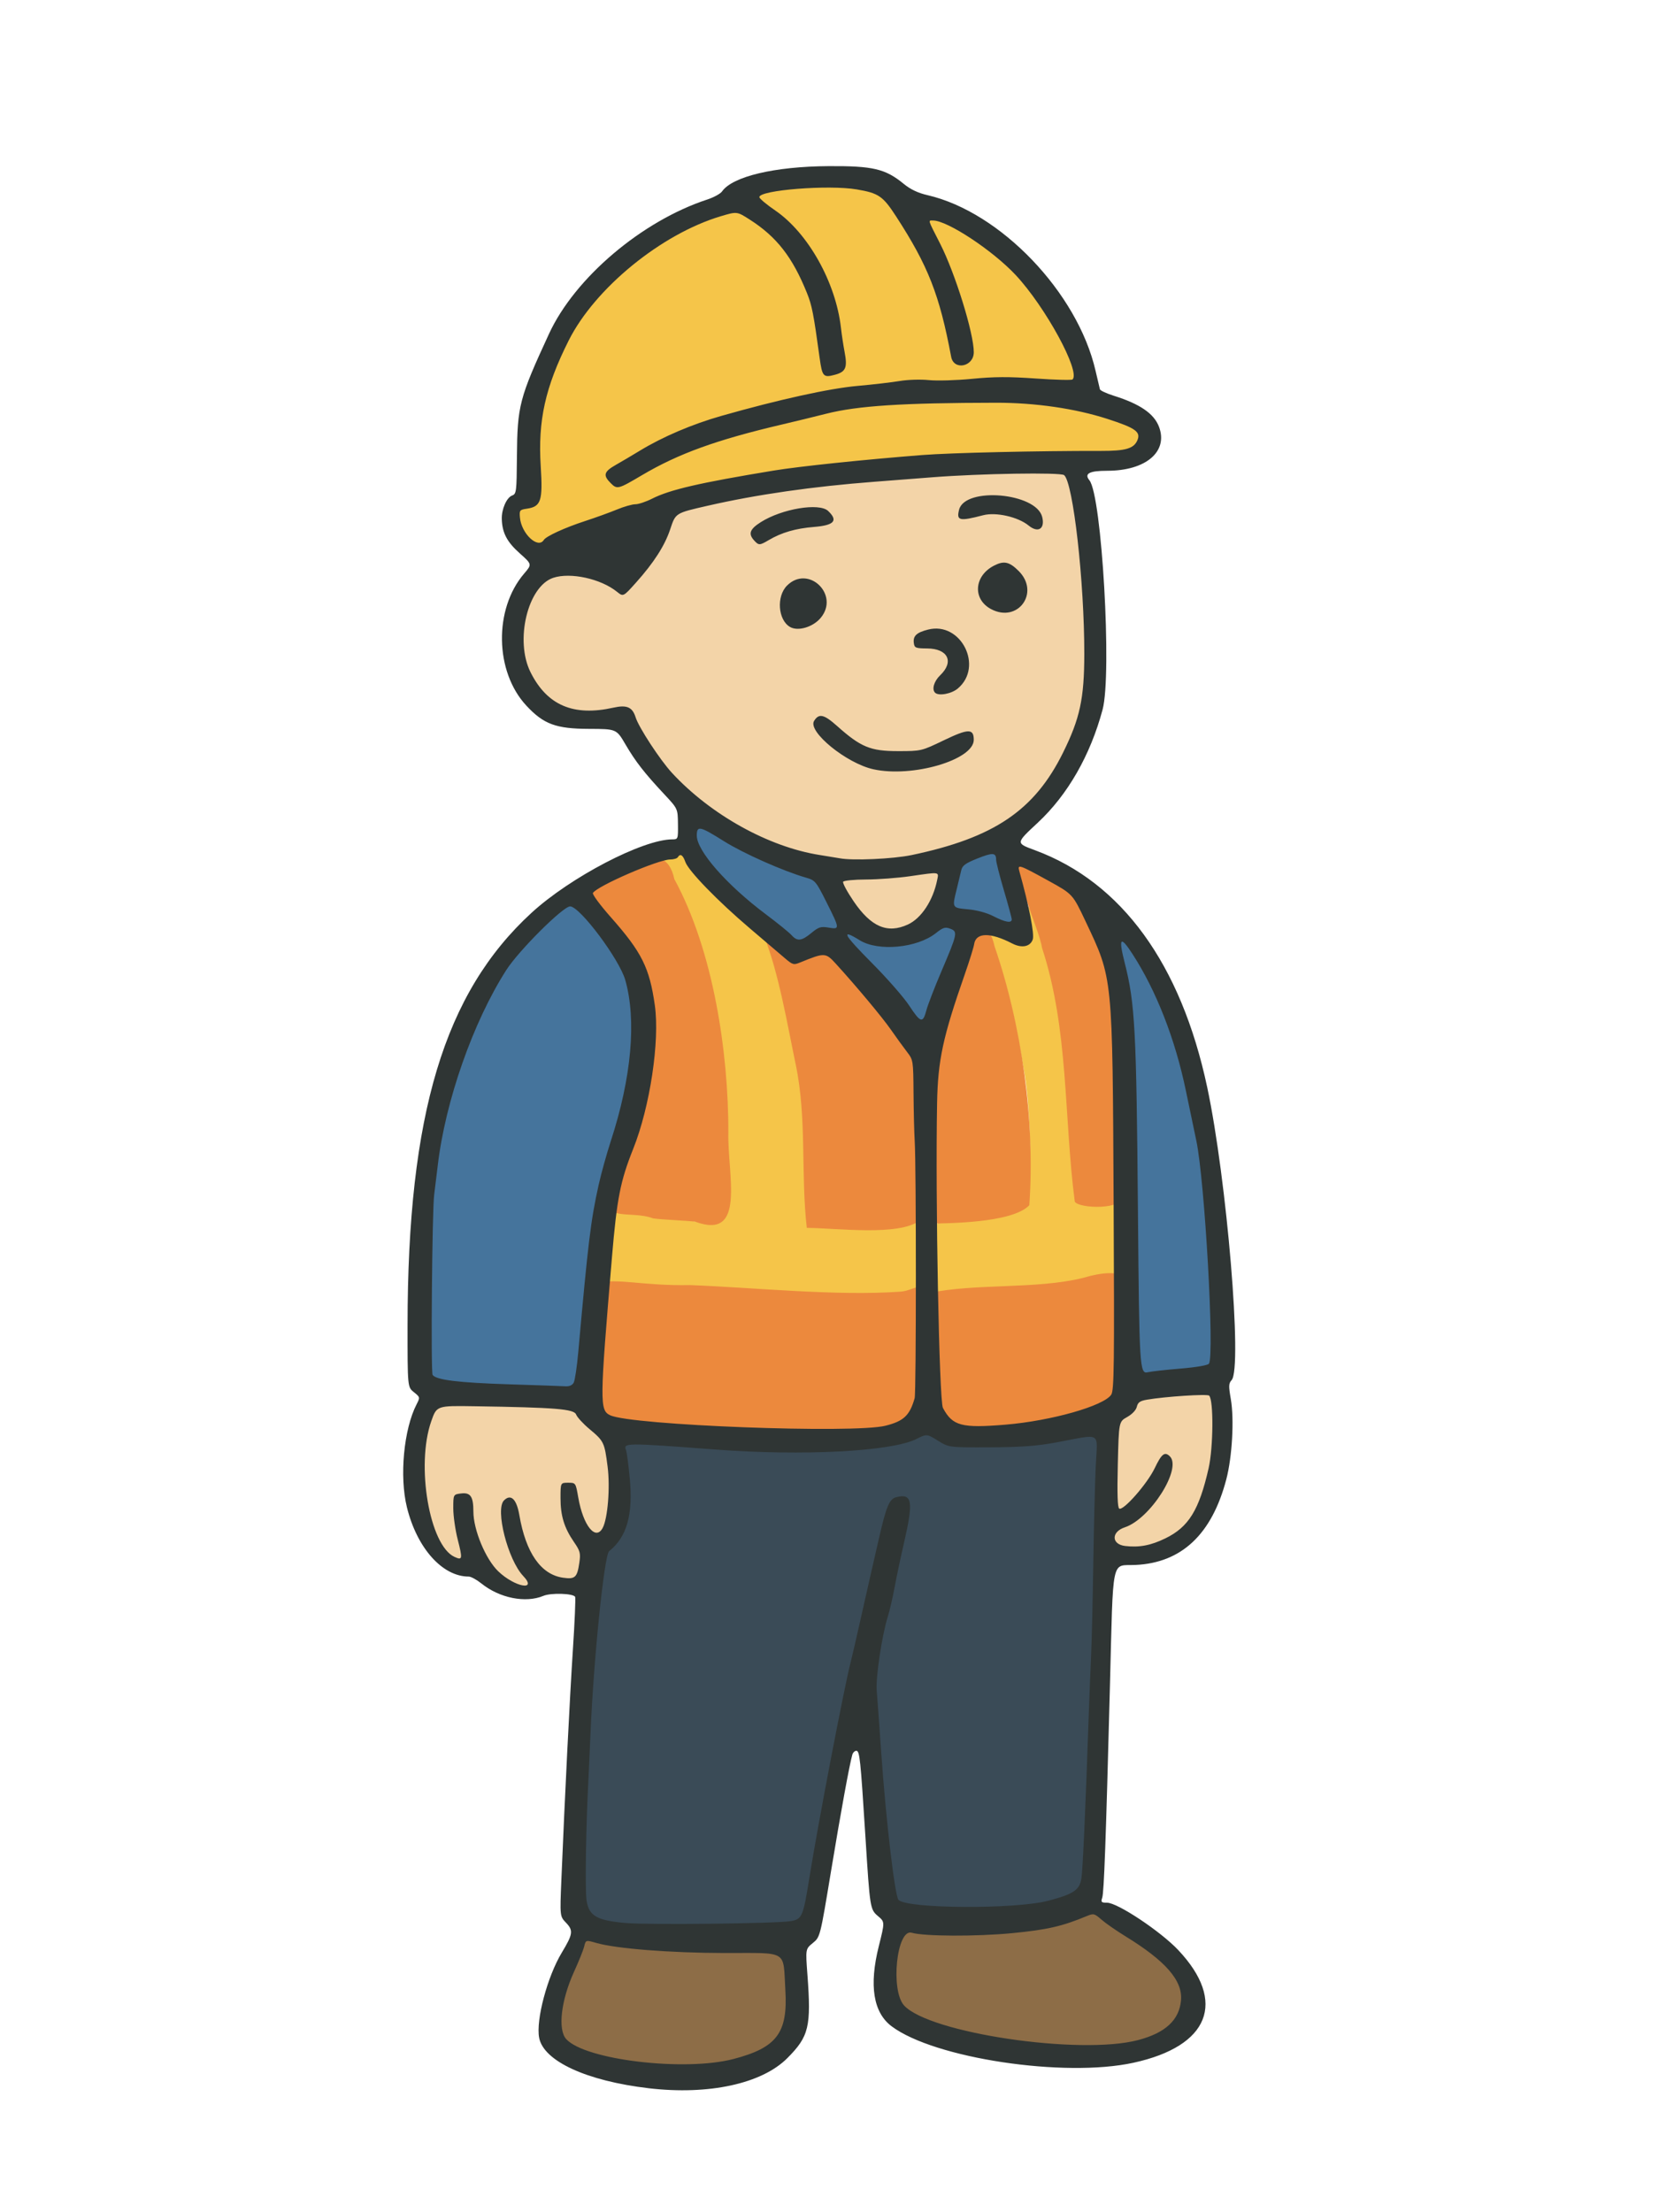 <?xml version="1.0" encoding="UTF-8" standalone="no"?>
<!-- Created with Inkscape (http://www.inkscape.org/) -->

<svg
   width="600"
   height="800"
   viewBox="0 0 158.75 211.667"
   version="1.1"
   id="svg1"
   xml:space="preserve"
   xmlns="http://www.w3.org/2000/svg"
   xmlns:svg="http://www.w3.org/2000/svg"><defs
     id="defs1" /><g
     id="layer1"><g
       id="g39"
       transform="translate(-1.146895e-8,4.872)"><path
         style="display:inline;fill:#f3d4a8"
         d="m 48.922,147.144 c -1.374,-0.881 -3.828,-4.395 -4.17,-6.942 -0.323,-2.403 0.559,-1.556 -0.48,-1.556 -1.527,0 -0.305,1.067 0.341,4.442 0.176,0.921 -0.318,1.901 -1.07,1.474 -0.746,-0.423 -1.453,-1.056 -1.705,-1.28 -1.623,-1.442 -2.256,-8.115 -1.351,-11.142 0.688,-2.302 1.486,-2.955 2.965,-2.848 0.723,0.052 3.703,-0.106 6.389,-0.059 4.883,0.085 6.034,0.756 6.411,1.367 0.208,0.336 1.4,1.71 1.948,2.115 1.407,1.042 0.942,4.484 0.425,7.833 -0.518,3.349 -2.966,2.215 -3.978,-2.623 -0.135,-0.643 0.295,-0.097 -0.544,0.353 -0.928,0.497 0.752,2.715 2.044,4.64 1.168,1.74 -1.399,4.087 -2.946,3.855 -1.763,-0.264 -3.664,-3.341 -4.078,-6.484 -0.223,-1.692 0.643,-0.987 -0.423,-0.207 -0.849,0.621 0.878,4.263 2.088,5.801 0.71,0.903 -0.797,1.945 -1.865,1.261 z m 57.744,-4.203 c -0.34,-0.34 -0.288,-1.36 0.606,-1.793 3.375,-1.634 4.736,-5.47 4.402,-6.358 -0.225,-0.598 -0.297,0.016 -1.076,1.58 -0.68,1.366 -3.215,3.494 -3.607,3.494 -0.145,0 -0.397,-2.106 -0.336,-4.576 0.093,-3.738 -0.247,-3.843 0.483,-4.334 0.402,-0.27 1.137,-1.026 1.282,-1.327 0.251,-0.523 0.916,-1.051 3.115,-1.178 1.266,-0.073 2.968,-0.062 3.333,-0.136 0.84,-0.17 1.693,0.826 1.692,3.607 -0.001,5.535 -2.432,10.191 -5.626,11.223 -1.114,0.36 -4.001,0.066 -4.269,-0.202 z M 84.065,84.173 c -0.754,-0.301 -1.931,-1.381 -2.876,-2.768 -1.055,-1.549 -0.826,-2.54 1.127,-2.54 0.92,0 2.808,0.043 4.08,-0.136 1.272,-0.179 2.999,-0.959 3.733,-0.038 0.525,0.658 -0.317,3.222 -0.828,4.02 -0.831,1.296 -3.844,2.018 -5.236,1.463 z M 80.681,77.941 C 72.001,77.212 63.931,71.857 60.396,64.374 c -0.529,-1.12 -0.404,-0.958 -1.774,-0.652 -1.552,0.347 -4.59,-0.716 -5.624,-1.219 -3.252,-1.584 -5.168,-9.152 -2.271,-11.589 1.15,-0.967 6.675,-1.677 7.975,-0.452 0.852,0.804 0.49,1.487 1.832,0.006 1.564,-1.726 2.246,-3.208 2.681,-4.554 0.19,-0.589 0.179,-0.905 1.346,-1.798 0.566,-0.433 8.086,-2.141 13.053,-2.723 5.994,-0.702 15.779,-1.377 20.205,-1.399 4.482,-0.022 5.24,0.245 5.871,4.742 0.502,3.579 0.506,6.993 0.651,11.475 0.123,3.817 0.314,4.449 -0.243,6.61 -0.918,3.562 -2.385,6.571 -4.554,9.035 -3.13,3.555 -12.671,6.605 -18.863,6.085 z"
         id="path45" /><path
         style="display:inline;fill:#f5c549"
         d="m 72.981,118.892 c -2.628,-0.092 -9.044,-0.52 -10.973,-0.731 -1.097,-0.12 -2.228,-0.243 -2.512,-0.274 -0.284,-0.03 -1.081,0.269 -1.428,-0.164 -0.285,-0.355 0.407,-5.426 0.591,-6.343 0.123,-0.616 0.986,-0.377 5.558,0.291 4.351,0.636 4.716,0.648 4.918,0.159 0.296,-0.715 0.391,-11.932 0.122,-14.333 -0.811,-7.24 -1.696,-11.135 -3.19,-14.051 -0.238,-0.465 -0.665,-1.374 -0.949,-2.021 -0.284,-0.647 -0.875,-1.644 -1.314,-2.216 -0.889,-1.158 -1.596,-2.4 -0.297,-2.562 0.722,-0.09 1.962,-0.277 2.054,0.013 0.142,0.448 5.285,6.084 6.862,7.346 1.22,0.977 1.46,1.992 2.023,4.39 0.166,0.705 0.581,2.002 0.807,2.766 1.573,5.316 2.241,9.572 2.245,16.327 0.002,3.295 0.17,4.302 0.353,4.485 0.315,0.315 1.716,0.939 6.012,0.647 2.012,-0.137 4.161,-0.614 4.289,-0.486 0.126,0.126 0.511,2.631 0.395,4.541 -0.186,3.063 -1.46,2.261 -7.873,2.261 -3.527,0 -6.989,-0.02 -7.695,-0.045 z m 16.121,-3.427 c 0,-3.412 -0.236,-3.364 2.636,-3.546 5.126,-0.325 6.128,-1.171 6.431,-1.473 0.585,-0.584 0.551,-8.46 -0.132,-12.562 -1.045,-6.276 -2.03,-10.084 -3.087,-11.938 -0.53,-0.93 -0.861,-2.11 -0.144,-1.955 0.394,0.085 1.602,0.34 2.165,0.623 1.059,0.533 0.365,-1.985 1.172,-2.711 0.595,-0.536 1.576,3.074 2.245,5.203 0.849,2.703 1.504,8.527 1.755,12.595 0.709,11.513 1.593,10.778 3.621,10.578 1.495,-0.147 1.495,0.042 1.495,3.489 0,1.896 0.306,2.929 -0.444,3.355 -1.268,0.048 -2.31,0.251 -4.015,0.555 -1.705,0.304 -4.302,0.632 -5.771,0.73 -1.47,0.097 -3.609,0.252 -4.756,0.323 -3.878,0.241 -3.17,0.146 -3.17,-3.265 z M 49.803,46.309 c -0.626,-1.026 -0.344,-2.648 0.462,-2.892 1.34,-0.405 1.28,0.013 1.084,-3.359 -0.261,-4.499 0.303,-7.428 2.49,-12.165 2.253,-4.879 8.837,-9.604 14.287,-12.172 3.476,-1.638 -6.76,1.938 6.939,-3.103 1.939,-0.714 6.469,-0.132 8.119,0.289 1.032,0.263 2.775,1.432 3.52,2.75 0.193,0.341 1.02,1.922 1.667,3.001 1.276,2.127 1.795,3.893 2.7,7.775 0.83,3.56 -0.184,2.308 0.851,2.169 1.121,-0.15 0.427,0.657 0.427,-0.227 0,-1.848 -1.825,-7.262 -3.208,-10.008 -0.405,-0.806 -0.544,-2.567 0.64,-3.052 0.238,-0.097 3.832,2.142 5.156,3.121 3.375,2.494 8.432,9.622 8.885,12.454 0.14,0.877 -1.608,1.367 -2.533,1.219 -2.242,-0.358 -13.168,-0.242 -18.191,0.285 -7.704,0.808 -16.701,3.496 -21.272,6.305 -0.796,0.489 0.402,-0.493 -1.414,0.469 -1.241,0.658 -0.56,0.591 -1.028,0.887 -1.067,0.673 -1.058,0.027 -0.134,0.951 0.788,0.788 0.015,0.244 2.017,-0.981 3.651,-2.234 6.65,-3.369 15.779,-5.558 3.127,-0.749 5.572,-1.227 7.009,-1.294 1.117,-0.052 4.269,0.075 7.091,-0.059 4.941,-0.235 8.95,0.347 11.73,0.812 4.168,0.697 6.742,1.949 6.229,4.028 -0.228,0.925 -7.152,0.816 -7.556,0.82 -6.422,0.053 -8.679,-0.331 -12.229,0.172 -1.306,0.119 -3.271,0.448 -4.623,0.561 -2.652,0.221 -7.594,1.035 -8.912,1.243 -6.114,0.966 -10.315,1.389 -11.802,2.013 -0.74,0.311 -1.126,0.004 -2.169,0.751 -1.402,1.004 -0.434,-0.029 -2.006,0.715 -1.138,0.539 -1.658,0.953 -2.922,1.387 -2.41,0.827 -3.017,1.151 -5.063,1.799 -0.467,0.148 -1.599,-0.416 -2.02,-1.106 z"
         id="path44" /><path
         style="display:inline;fill:#ec893d"
         d="m 75.362,132.351 c -5.972,-0.246 -11.968,-0.454 -17.895,-1.236 -1.368,-3.515 -0.397,-9.458 -0.352,-13.223 1.99,-0.496 4.374,0.281 8.929,0.195 6.161,0.236 13.917,1.06 20.069,0.632 1.498,-0.075 2.294,-1.494 2.473,1.293 -0.111,3.753 -0.257,6.941 -1.181,10.598 -2.342,2.89 -8.794,1.416 -12.043,1.741 z m 15.305,-0.917 c -2.695,-2.835 -1.816,-8.924 -1.752,-12.591 4.456,-0.936 10.188,-0.344 14.662,-1.429 8.451,-2.508 2.732,5.731 3.481,8.205 0.756,5.866 -4.593,5.154 -7.51,5.805 -2.46,0.346 -6.434,0.643 -8.881,0.01 z M 77.202,112.611 c -0.585,-5.142 0.015,-10.434 -1.045,-15.561 -0.82,-3.904 -1.604,-8.704 -3.061,-12.414 1.619,2.413 3.794,1.783 5.974,1.37 2.819,2.96 6.994,6.689 8.928,10.295 0.439,5.028 -0.021,10.57 0.027,15.617 -2.096,1.499 -7.828,0.722 -10.822,0.693 z m 12.006,-7.969 c -0.184,-5.409 0.233,-10.617 2.386,-15.647 0.421,-1.788 2.589,-7.663 3.579,-3.312 2.603,7.559 3.895,16.784 3.321,24.765 -1.67,1.744 -7.985,1.709 -9.503,1.765 -0.059,-2.256 -0.004,-4.708 0.17,-6.958 z m -26.715,7.06 c -2.271,-0.865 -5.505,0.636 -3.633,-3.141 2.256,-6.372 4.514,-12.73 2.754,-19.541 -0.219,-3.487 -5.647,-5.747 -5.569,-8.63 2.751,-1.56 7.512,-5.686 8.48,-1.155 3.741,6.878 5.178,16.549 5.173,24.258 -0.106,4.041 1.752,10.355 -3.18,8.525 -0.84,-0.108 -3.189,-0.188 -4.026,-0.316 z m 40.351,-1.613 c -1.052,-8.073 -0.561,-16.463 -3.139,-24.288 -0.274,-1.904 -3.249,-7.962 -1.935,-8.531 4.508,1.298 7.543,7.422 8.614,11.408 0.933,6.696 0.902,14.063 0.9,20.803 0.46,1.458 -4.13,1.3 -4.44,0.608 z"
         id="path43" /><path
         style="display:inline;fill:#45749c"
         d="m 45.219,128.088 c -3.894,-0.235 -4.605,-0.627 -4.778,-3.43 -0.147,-2.389 0.076,-10.872 0.315,-14.403 0.543,-8.03 3.07,-17.059 6.847,-22.617 0.903,-1.329 5.313,-6.643 7.06,-6.328 1.372,0.248 3.105,2.988 4.236,4.704 2.382,3.613 3.078,11.471 0.449,19.086 -1.283,3.714 -2.376,10.305 -3.09,19.771 -0.242,3.21 -0.682,3.574 -4.773,3.502 -1.959,-0.034 -5.09,-0.215 -6.265,-0.286 z m 63.935,-1.902 c -0.194,-0.356 -0.368,-6.925 -0.465,-19.292 -0.108,-13.753 -0.983,-19.124 -1.976,-22.399 -0.251,-0.828 2.096,1.36 2.894,2.719 1.442,2.454 3.42,7.237 3.912,9.493 2.333,10.689 3.126,14.999 3.152,24.747 0.013,4.73 -1.309,5.013 -3.821,5.169 -1.381,0.086 -2.178,-0.207 -2.377,-0.102 -0.199,0.105 -1.058,0.145 -1.107,0.054 z M 86.409,91.498 C 85.964,91.012 85.01,89.539 83.848,88.27 82.07,86.328 80.415,83.912 80.931,84.055 c 1.751,0.488 7.502,0.485 8.691,-0.515 0.778,-0.654 2.792,0.488 2.686,1.15 -0.038,0.235 -0.91,1.96 -1.535,3.43 -0.625,1.47 -1.212,3.317 -1.361,3.816 -0.34,1.136 -0.505,2.294 -1.492,1.215 z m -10.452,-6.338 c 0.121,0.051 -1.958,-0.945 -3.101,-1.795 -2.975,-2.21 -6.463,-6.03 -6.808,-7.184 -0.426,-1.422 0.761,-3.219 3.042,-1.813 1.784,1.099 5.688,3.031 8.802,4.102 0.772,0.266 1.329,1.613 2.229,3.345 1.109,2.135 0.171,3.492 -0.843,3.327 -0.583,-0.095 -1.131,-0.657 -1.75,-0.113 -0.786,0.69 -3.078,-0.498 -2.704,-0.342 z m 19.901,-1.76 c -0.587,-0.305 -2.304,-0.809 -3.053,-0.877 -0.741,-0.067 -2.276,-0.218 -2.271,-0.354 0.005,-0.131 0.512,-1.62 0.723,-2.502 0.358,-1.498 1.049,-2.242 1.794,-2.599 1.659,-0.795 2.545,-0.413 2.812,0.748 0.131,0.568 0.621,2.245 0.917,3.264 0.679,2.345 0.714,3.167 -0.921,2.319 z"
         id="path42" /><path
         style="display:inline;fill:#8d6d47"
         d="m 61.306,193.042 c -3.616,-0.283 -6.827,-1.724 -7.704,-2.839 -0.82,-1.043 -0.3,-3.642 1.108,-6.811 0.418,-0.94 0.53,-1.265 0.888,-2.011 0.142,-0.296 0.78,-1.084 1.242,-0.967 2.765,0.701 9.664,1.227 13.799,1.028 4.099,-0.198 4.671,0.455 5.041,3.639 0.275,2.365 -0.254,4.48 -1.087,5.739 -1.401,2.117 -6.724,2.736 -13.287,2.222 z m 39.51,-1.875 c -1.176,-0.086 -3.1,0.067 -4.511,-0.189 -1.411,-0.256 -3.221,-0.983 -3.846,-1.089 -0.626,-0.106 -2.253,-0.365 -3.559,-0.929 -2.171,-0.937 -2.828,-1.471 -3.072,-2.156 -0.375,-1.051 -0.714,-3.727 -0.288,-5.241 0.344,-1.223 1.014,-2.191 1.621,-2.141 5.617,0.46 10.233,0.373 13.38,-0.854 0.973,-0.379 4.38,-0.694 4.559,-0.56 0.377,0.282 3.647,2.798 4.331,3.22 1.05,0.647 3.318,2.765 3.678,3.524 0.936,1.972 0.192,5.157 -2.579,5.975 -1.121,0.331 -6.78,0.553 -7.232,0.579 -1.353,0.078 -1.308,-0.055 -2.484,-0.141 z"
         id="path41" /><path
         style="display:inline;fill:#3a4b57;stroke-width:1.049"
         d="m 58.532,180.96 c -2.871,-0.259 -3.646,-0.709 -3.886,-2.258 -0.163,-1.047 -0.062,-7.538 0.19,-12.223 0.04,-0.74 0.133,-2.809 0.208,-4.598 0.31,-7.421 1.378,-17.864 1.867,-18.252 1.773,-1.406 2.414,-3.661 2.072,-7.288 -0.128,-1.362 -0.297,-2.642 -0.375,-2.845 -0.289,-0.752 -0.113,-0.753 9.007,-0.067 8.763,0.66 17.631,0.196 20.13,-1.052 1.065,-0.532 1.065,-0.532 2.172,0.156 1.107,0.688 1.107,0.688 5.215,0.671 3.165,-0.013 4.7,-0.126 6.687,-0.492 4.651,-0.856 4.116,-1.181 3.949,2.395 -0.08,1.712 -0.192,6.14 -0.248,9.84 -0.056,3.701 -0.155,7.839 -0.219,9.196 -0.064,1.357 -0.167,3.931 -0.228,5.719 -0.338,9.822 -0.609,15.831 -0.75,16.656 -0.195,1.141 -0.789,1.538 -3.311,2.205 -3.293,0.872 -14.153,0.815 -15.047,-0.079 -0.369,-0.369 -1.274,-8.088 -1.742,-14.858 -0.188,-2.714 -0.389,-5.489 -0.448,-6.168 -0.112,-1.292 -0.215,-5.562 0.366,-7.398 0.181,-0.571 0.551,-1.818 0.742,-2.851 0.191,-1.033 0.582,-2.908 0.91,-4.327 0.968,-4.196 1.649,-4.129 0.055,-3.729 -0.706,0.177 -0.265,0.454 -1.01,3.725 -0.321,1.408 -0.951,3.132 -1.121,3.872 -0.17,0.74 -0.398,2.857 -0.785,4.584 -0.387,1.727 -0.833,3.512 -0.951,3.967 -0.644,2.475 -3.15,15.942 -4.009,21.308 -0.64,3.999 -1.688,3.813 -2.844,4.005 -1.466,0.244 -14.355,0.386 -16.597,0.183 z"
         id="path40" /><path
         style="display:inline;fill:#2f3534"
         d="m 62.08,194.933 c -5.95,-0.697 -10.071,-2.597 -10.491,-4.836 -0.319,-1.699 0.789,-5.853 2.173,-8.148 1.064,-1.765 1.113,-2.108 0.404,-2.848 -0.593,-0.619 -0.593,-0.619 -0.449,-4.101 0.331,-8.007 0.805,-17.475 1.103,-22.04 0.175,-2.683 0.272,-4.955 0.214,-5.049 -0.203,-0.328 -2.313,-0.392 -3.033,-0.091 -1.706,0.713 -4.187,0.22 -5.928,-1.177 -0.457,-0.367 -1.006,-0.667 -1.221,-0.667 -2.522,0 -4.95,-2.721 -5.914,-6.626 -0.729,-2.956 -0.303,-7.483 0.93,-9.866 0.337,-0.652 0.332,-0.675 -0.264,-1.151 -0.608,-0.485 -0.608,-0.485 -0.605,-6.437 0.01,-20.14 3.508,-31.765 11.864,-39.43 3.719,-3.412 10.65,-7.026 13.473,-7.026 0.544,0 0.553,-0.027 0.537,-1.467 -0.017,-1.467 -0.017,-1.467 -1.297,-2.837 -1.918,-2.052 -2.761,-3.134 -3.721,-4.775 -0.868,-1.486 -0.868,-1.486 -3.489,-1.494 -3.174,-0.01 -4.344,-0.444 -6.002,-2.226 C 47.342,59.393 47.242,53.413 50.15,50.015 50.914,49.122 50.914,49.122 49.726,48.063 48.51,46.98 48.054,46.105 48.016,44.789 c -0.027,-0.942 0.463,-2.056 0.989,-2.251 0.407,-0.15 0.433,-0.359 0.459,-3.668 0.04,-4.936 0.221,-5.63 3.077,-11.814 2.472,-5.351 8.885,-10.789 15.148,-12.842 0.617,-0.202 1.249,-0.55 1.405,-0.772 1.003,-1.432 5.032,-2.388 10.191,-2.418 4.263,-0.025 5.429,0.251 7.198,1.7 0.644,0.527 1.358,0.867 2.268,1.076 6.987,1.612 14.368,9.326 16.084,16.81 0.195,0.849 0.382,1.644 0.416,1.765 0.034,0.121 0.626,0.397 1.315,0.614 2.516,0.789 3.86,1.71 4.339,2.974 0.899,2.373 -1.258,4.208 -4.947,4.208 -1.725,0 -2.233,0.27 -1.712,0.911 1.19,1.465 2.171,18.548 1.261,21.941 -1.175,4.378 -3.334,8.146 -6.198,10.818 -2.133,1.99 -2.129,1.947 -0.253,2.643 8.288,3.075 13.952,10.877 16.464,22.68 1.877,8.82 3.381,26.857 2.335,28.012 -0.286,0.316 -0.296,0.566 -0.078,1.818 0.336,1.93 0.133,5.526 -0.433,7.682 -1.382,5.261 -4.277,7.985 -8.7,8.188 -2.346,0.108 -2.103,-1.058 -2.437,11.69 -0.388,14.805 -0.565,19.639 -0.734,20.146 -0.142,0.426 -0.089,0.481 0.463,0.481 1.004,0 5.119,2.738 6.81,4.53 4.665,4.945 2.975,9.2 -4.284,10.782 -6.637,1.447 -19.056,-0.424 -23.14,-3.486 -1.757,-1.318 -2.173,-3.902 -1.231,-7.662 0.582,-2.323 0.582,-2.323 -0.06,-2.87 -0.775,-0.659 -0.781,-0.7 -1.218,-7.6 -0.475,-7.507 -0.551,-8.229 -0.871,-8.229 -0.152,0 -0.325,0.168 -0.384,0.374 -0.272,0.945 -1.099,5.473 -2.045,11.194 -1.034,6.251 -1.034,6.251 -1.734,6.823 -0.7,0.571 -0.7,0.571 -0.518,3.007 0.373,5.002 0.152,5.923 -1.921,8.006 -2.439,2.45 -7.521,3.555 -13.26,2.883 z m 8.111,-2.799 c 4.15,-1.087 5.206,-2.492 4.959,-6.604 -0.233,-3.889 0.363,-3.526 -5.817,-3.536 -5.188,-0.008 -10.362,-0.414 -12.275,-0.964 -1.012,-0.291 -1.005,-0.293 -1.167,0.373 -0.079,0.323 -0.516,1.405 -0.97,2.405 -1.236,2.716 -1.56,5.517 -0.742,6.42 1.808,1.998 11.333,3.131 16.013,1.905 z m 38.699,-1.805 c 2.633,-0.69 3.964,-1.926 4.122,-3.827 0.156,-1.879 -1.474,-3.749 -5.328,-6.114 -0.862,-0.529 -1.89,-1.244 -2.284,-1.589 -0.672,-0.588 -0.759,-0.61 -1.391,-0.345 -2.361,0.986 -3.826,1.321 -7.185,1.643 -3.411,0.327 -8.413,0.305 -9.575,-0.042 -1.442,-0.431 -2.066,5.523 -0.73,6.967 2.445,2.643 16.807,4.766 22.372,3.306 z M 75.653,178.945 c 1.101,-0.183 1.199,-0.41 1.809,-4.221 0.818,-5.114 3.331,-18.228 3.945,-20.586 0.113,-0.434 0.507,-2.135 0.875,-3.781 0.369,-1.646 0.803,-3.57 0.965,-4.275 0.162,-0.705 0.545,-2.38 0.851,-3.721 0.71,-3.117 1.004,-3.816 1.677,-3.985 1.519,-0.381 1.647,0.394 0.725,4.393 -0.312,1.352 -0.716,3.263 -0.898,4.248 -0.182,0.984 -0.472,2.235 -0.645,2.779 -0.554,1.749 -1.171,5.85 -1.064,7.081 0.056,0.647 0.248,3.292 0.427,5.878 0.446,6.452 1.309,13.808 1.66,14.16 0.852,0.852 11.201,0.906 14.34,0.075 2.403,-0.636 2.97,-1.014 3.155,-2.102 0.134,-0.787 0.392,-6.513 0.715,-15.874 0.059,-1.705 0.157,-4.157 0.217,-5.451 0.061,-1.293 0.155,-5.237 0.208,-8.764 0.054,-3.527 0.16,-7.747 0.236,-9.378 0.159,-3.407 0.669,-3.099 -3.764,-2.282 -1.894,0.349 -3.357,0.456 -6.373,0.469 -3.915,0.016 -3.915,0.016 -4.97,-0.639 -1.055,-0.656 -1.055,-0.656 -2.07,-0.149 -2.381,1.189 -10.833,1.631 -19.184,1.002 -8.692,-0.654 -8.859,-0.653 -8.584,0.064 0.074,0.193 0.235,1.413 0.357,2.711 0.326,3.457 -0.285,5.606 -1.975,6.946 -0.466,0.37 -1.484,10.322 -1.78,17.394 -0.071,1.705 -0.16,3.676 -0.198,4.382 -0.24,4.465 -0.336,10.651 -0.181,11.649 0.229,1.476 0.967,1.904 3.704,2.152 2.137,0.193 14.42,0.057 15.817,-0.175 z M 50.068,145.922 c -1.475,-1.553 -2.702,-6.373 -1.841,-7.234 0.656,-0.656 1.207,-0.128 1.47,1.409 0.616,3.602 2.062,5.681 4.165,5.986 1.169,0.17 1.37,-0.014 1.576,-1.441 0.131,-0.907 0.077,-1.112 -0.516,-1.975 -0.935,-1.359 -1.286,-2.506 -1.286,-4.201 0,-1.469 0,-1.469 0.726,-1.469 0.726,0 0.726,0 0.972,1.414 0.47,2.697 1.658,4.177 2.336,2.91 0.486,-0.907 0.725,-3.886 0.471,-5.864 -0.299,-2.331 -0.351,-2.438 -1.741,-3.602 -0.601,-0.503 -1.174,-1.127 -1.272,-1.386 -0.2,-0.527 -1.955,-0.67 -9.714,-0.791 -3.625,-0.057 -3.625,-0.057 -4.149,1.44 -1.48,4.225 -0.166,11.885 2.226,12.975 0.76,0.346 0.786,0.21 0.311,-1.645 -0.235,-0.92 -0.428,-2.272 -0.428,-3.004 0,-1.332 0,-1.332 0.769,-1.422 0.882,-0.103 1.155,0.305 1.155,1.728 0,1.756 1.171,4.569 2.386,5.73 1.574,1.505 3.782,1.913 2.382,0.44 z m 61.445,-3.601 c 2.232,-1.086 3.229,-2.703 4.14,-6.712 0.453,-1.991 0.485,-6.523 0.051,-6.946 -0.181,-0.176 -4.195,0.086 -5.95,0.388 -0.668,0.115 -0.872,0.258 -0.971,0.678 -0.075,0.319 -0.446,0.713 -0.924,0.98 -0.798,0.448 -0.798,0.448 -0.896,4.533 -0.068,2.82 -0.026,4.13 0.135,4.229 0.388,0.24 2.685,-2.376 3.398,-3.87 0.657,-1.376 0.962,-1.613 1.45,-1.126 1.175,1.175 -1.88,5.986 -4.311,6.788 -1.318,0.435 -1.294,1.632 0.036,1.787 1.35,0.157 2.449,-0.051 3.842,-0.729 z M 84.737,131.541 c 1.741,-0.437 2.317,-0.982 2.787,-2.637 0.151,-0.533 0.155,-22.225 0.004,-24.609 -0.048,-0.764 -0.099,-2.818 -0.112,-4.565 -0.024,-3.136 -0.031,-3.185 -0.624,-3.954 -0.33,-0.428 -1.037,-1.404 -1.571,-2.168 -0.826,-1.182 -3.272,-4.11 -5.227,-6.256 -0.991,-1.089 -1.082,-1.092 -3.418,-0.138 -0.643,0.263 -0.723,0.239 -1.533,-0.458 -0.47,-0.405 -1.944,-1.661 -3.276,-2.791 -3.066,-2.603 -5.886,-5.505 -6.185,-6.365 -0.236,-0.677 -0.487,-0.833 -0.724,-0.45 -0.073,0.118 -0.4,0.214 -0.727,0.214 -1.141,0 -6.977,2.529 -7.394,3.204 -0.076,0.124 0.689,1.16 1.701,2.304 2.974,3.362 3.713,4.839 4.223,8.445 0.484,3.42 -0.464,9.714 -2.067,13.727 -1.235,3.092 -1.561,4.754 -2.035,10.367 -1.177,13.949 -1.185,14.646 -0.173,15.129 2.012,0.961 23.29,1.77 26.351,1.002 z m 11.476,-0.1 c 4.368,-0.362 9.416,-1.794 10.122,-2.871 0.275,-0.42 0.305,-2.823 0.228,-18.31 -0.109,-21.917 -0.06,-21.423 -2.69,-26.988 -1.227,-2.596 -1.227,-2.596 -3.555,-3.878 -2.809,-1.547 -2.971,-1.601 -2.783,-0.93 0.932,3.323 1.467,6.044 1.288,6.556 -0.244,0.697 -1.053,0.853 -1.969,0.379 -2.109,-1.091 -3.479,-1.06 -3.641,0.08 -0.041,0.288 -0.445,1.586 -0.898,2.884 -2.093,5.991 -2.568,8.201 -2.645,12.299 -0.172,9.109 0.199,28.505 0.559,29.177 0.922,1.723 1.776,1.951 5.986,1.602 z m -41.313,-4.025 c 0.115,-0.215 0.312,-1.538 0.437,-2.939 0.938,-10.486 1.192,-12.573 1.944,-15.962 0.241,-1.086 0.768,-2.985 1.171,-4.22 1.977,-6.057 2.47,-11.55 1.382,-15.39 -0.567,-1.998 -4.348,-7.048 -5.279,-7.052 -0.674,-0.003 -4.915,4.226 -6.108,6.09 -3.182,4.971 -5.837,12.543 -6.559,18.703 -0.131,1.117 -0.284,2.367 -0.34,2.779 -0.199,1.46 -0.335,16.996 -0.151,17.257 0.342,0.484 2.468,0.745 7.325,0.899 2.645,0.084 5.07,0.169 5.39,0.189 0.371,0.024 0.656,-0.104 0.79,-0.354 z m 58.045,-1.339 c 1.525,-0.127 2.632,-0.317 2.74,-0.47 0.546,-0.776 -0.404,-17.54 -1.209,-21.337 -0.184,-0.868 -0.634,-3.02 -1,-4.784 -1.026,-4.947 -2.837,-9.579 -5.122,-13.099 -1.151,-1.773 -1.343,-1.543 -0.73,0.87 0.986,3.883 1.119,6.374 1.265,23.717 0.127,15.038 0.164,15.642 0.943,15.451 0.305,-0.075 1.707,-0.232 3.114,-0.349 z M 88.643,91.801 c 0.14,-0.524 0.779,-2.183 1.421,-3.687 1.561,-3.66 1.6,-3.847 0.874,-4.123 -0.497,-0.189 -0.688,-0.131 -1.383,0.42 -1.806,1.431 -5.526,1.777 -7.293,0.679 -1.871,-1.163 -1.538,-0.543 1.171,2.179 1.44,1.447 3.04,3.274 3.556,4.058 1.106,1.682 1.316,1.743 1.655,0.475 z M 77.638,84.398 c 0.702,-0.578 0.905,-0.642 1.652,-0.516 1.089,0.184 1.085,0.137 -0.199,-2.423 -1.01,-2.012 -1.087,-2.105 -1.977,-2.361 -2.178,-0.628 -5.987,-2.32 -7.831,-3.478 -2.327,-1.462 -2.607,-1.521 -2.607,-0.543 0,1.466 2.863,4.726 6.628,7.547 1.116,0.836 2.212,1.726 2.436,1.977 0.551,0.618 0.954,0.575 1.899,-0.203 z m 9.237,-0.811 c 1.288,-0.592 2.41,-2.296 2.803,-4.26 0.16,-0.802 0.303,-0.782 -2.589,-0.363 -1.176,0.17 -3.07,0.313 -4.209,0.316 -1.139,0.004 -2.129,0.1 -2.199,0.214 -0.07,0.114 0.381,0.955 1.003,1.87 1.668,2.453 3.232,3.123 5.191,2.223 z m 9.939,-0.487 c 0,-0.136 -0.337,-1.385 -0.748,-2.774 -0.411,-1.389 -0.748,-2.715 -0.748,-2.946 0,-0.681 -0.321,-0.699 -1.805,-0.105 -1.135,0.454 -1.429,0.671 -1.532,1.127 -0.07,0.31 -0.262,1.107 -0.426,1.771 -0.457,1.849 -0.476,1.814 1.096,1.961 0.847,0.079 1.791,0.336 2.405,0.655 1.112,0.578 1.759,0.692 1.759,0.311 z M 87.225,76.944 c 7.896,-1.655 11.77,-4.276 14.504,-9.814 1.615,-3.27 2.022,-5.164 2.027,-9.432 0.008,-6.897 -1.063,-16.389 -1.93,-17.109 -0.335,-0.278 -8.069,-0.152 -12.6,0.205 -1.293,0.102 -3.794,0.295 -5.557,0.43 -5.889,0.45 -11.258,1.221 -15.924,2.288 -3.139,0.718 -3.089,0.686 -3.616,2.267 -0.521,1.563 -1.563,3.186 -3.269,5.092 -1.221,1.364 -1.221,1.364 -1.817,0.882 -1.542,-1.248 -4.446,-1.887 -6.099,-1.341 -2.446,0.807 -3.697,6.002 -2.176,9.038 1.586,3.167 4.106,4.244 7.933,3.387 1.281,-0.287 1.816,-0.053 2.122,0.927 0.303,0.97 2.344,4.088 3.482,5.319 3.702,4.004 9.24,7.081 14.129,7.852 0.882,0.139 1.747,0.281 1.924,0.315 1.214,0.238 5.098,0.064 6.87,-0.307 z m -3.664,-8.214 c -2.575,-0.573 -6.29,-3.606 -5.662,-4.622 0.462,-0.747 0.939,-0.642 2.204,0.486 2.26,2.017 3.193,2.403 5.81,2.403 2.244,0 2.244,0 4.427,-1.048 2.325,-1.117 2.84,-1.122 2.84,-0.032 0,1.921 -5.89,3.643 -9.619,2.813 z m 5.914,-7.326 c -0.329,-0.329 -0.099,-1.101 0.499,-1.674 1.346,-1.29 0.733,-2.543 -1.252,-2.557 -1.094,-0.008 -1.213,-0.054 -1.276,-0.501 -0.098,-0.691 0.252,-1.025 1.369,-1.306 3.145,-0.792 5.328,3.544 2.838,5.639 -0.613,0.516 -1.837,0.74 -2.178,0.399 z m -13.878,-6.288 c -1.154,-0.672 -1.317,-2.926 -0.287,-3.957 2.042,-2.042 5.077,0.883 3.214,3.098 -0.74,0.879 -2.172,1.299 -2.927,0.859 z M 94.843,53.412 c -1.79,-0.945 -1.647,-3.171 0.269,-4.161 0.955,-0.494 1.473,-0.382 2.368,0.513 2.059,2.059 -0.07,5.003 -2.637,3.648 z M 72.159,46.834 c -0.575,-0.636 -0.413,-1.077 0.641,-1.746 2.025,-1.284 5.593,-1.877 6.445,-1.07 0.979,0.928 0.588,1.371 -1.348,1.528 -1.766,0.143 -3.103,0.531 -4.336,1.259 -0.874,0.516 -0.96,0.517 -1.402,0.029 z m 26.27,-1.422 c -1.014,-0.828 -3.121,-1.306 -4.349,-0.986 -2.281,0.594 -2.57,0.528 -2.306,-0.524 0.557,-2.218 7.372,-1.631 7.953,0.684 0.287,1.143 -0.386,1.571 -1.298,0.826 z m -46.393,1.381 c 0.221,-0.358 2.015,-1.18 3.952,-1.811 0.999,-0.326 2.367,-0.82 3.039,-1.099 0.672,-0.279 1.469,-0.507 1.771,-0.507 0.301,0 1.02,-0.239 1.597,-0.532 1.709,-0.866 4.542,-1.521 11.655,-2.693 2.426,-0.4 8.627,-1.048 14.214,-1.485 2.721,-0.213 11.085,-0.405 17.1,-0.393 2.319,0.005 3.108,-0.22 3.456,-0.984 0.378,-0.829 -0.134,-1.202 -2.86,-2.082 -3.076,-0.993 -6.911,-1.549 -10.642,-1.544 -8.981,0.013 -13.238,0.288 -16.245,1.049 -1.117,0.283 -3.041,0.751 -4.275,1.04 -6.231,1.46 -9.881,2.782 -13.359,4.838 -2.3,1.36 -2.384,1.382 -3.004,0.762 -0.75,-0.75 -0.654,-1.09 0.493,-1.742 0.558,-0.317 1.592,-0.928 2.298,-1.358 2.18,-1.328 5.013,-2.537 7.8,-3.329 5.528,-1.571 10.341,-2.631 13.04,-2.871 1.47,-0.131 3.285,-0.342 4.035,-0.469 0.757,-0.128 1.993,-0.166 2.779,-0.086 0.778,0.08 2.643,0.025 4.143,-0.122 2.095,-0.205 3.508,-0.212 6.092,-0.03 1.85,0.13 3.433,0.171 3.517,0.091 0.783,-0.745 -2.598,-6.953 -5.445,-9.996 -2.203,-2.355 -6.531,-5.212 -7.897,-5.212 -0.493,0 -0.546,-0.173 0.672,2.218 1.443,2.835 3.22,8.561 3.22,10.379 0,1.395 -1.913,1.786 -2.165,0.442 -1.115,-5.933 -2.198,-8.696 -5.254,-13.41 -1.277,-1.97 -1.675,-2.245 -3.772,-2.604 -2.689,-0.461 -9.328,0.063 -9.328,0.736 0,0.132 0.68,0.705 1.512,1.273 3.148,2.151 5.803,6.887 6.295,11.226 0.073,0.647 0.229,1.68 0.346,2.296 0.29,1.524 0.123,1.921 -0.925,2.203 -1.108,0.298 -1.214,0.18 -1.463,-1.633 -0.579,-4.22 -0.731,-4.998 -1.206,-6.179 -1.386,-3.442 -2.899,-5.386 -5.476,-7.034 -1.226,-0.784 -1.226,-0.784 -2.761,-0.327 -5.699,1.697 -12.054,6.886 -14.569,11.897 -2.244,4.471 -2.95,7.646 -2.674,12.029 0.209,3.318 0.031,3.861 -1.33,4.061 -0.684,0.101 -0.722,0.151 -0.658,0.855 0.141,1.543 1.732,3.028 2.285,2.133 z"
         id="path39" /></g></g></svg>
